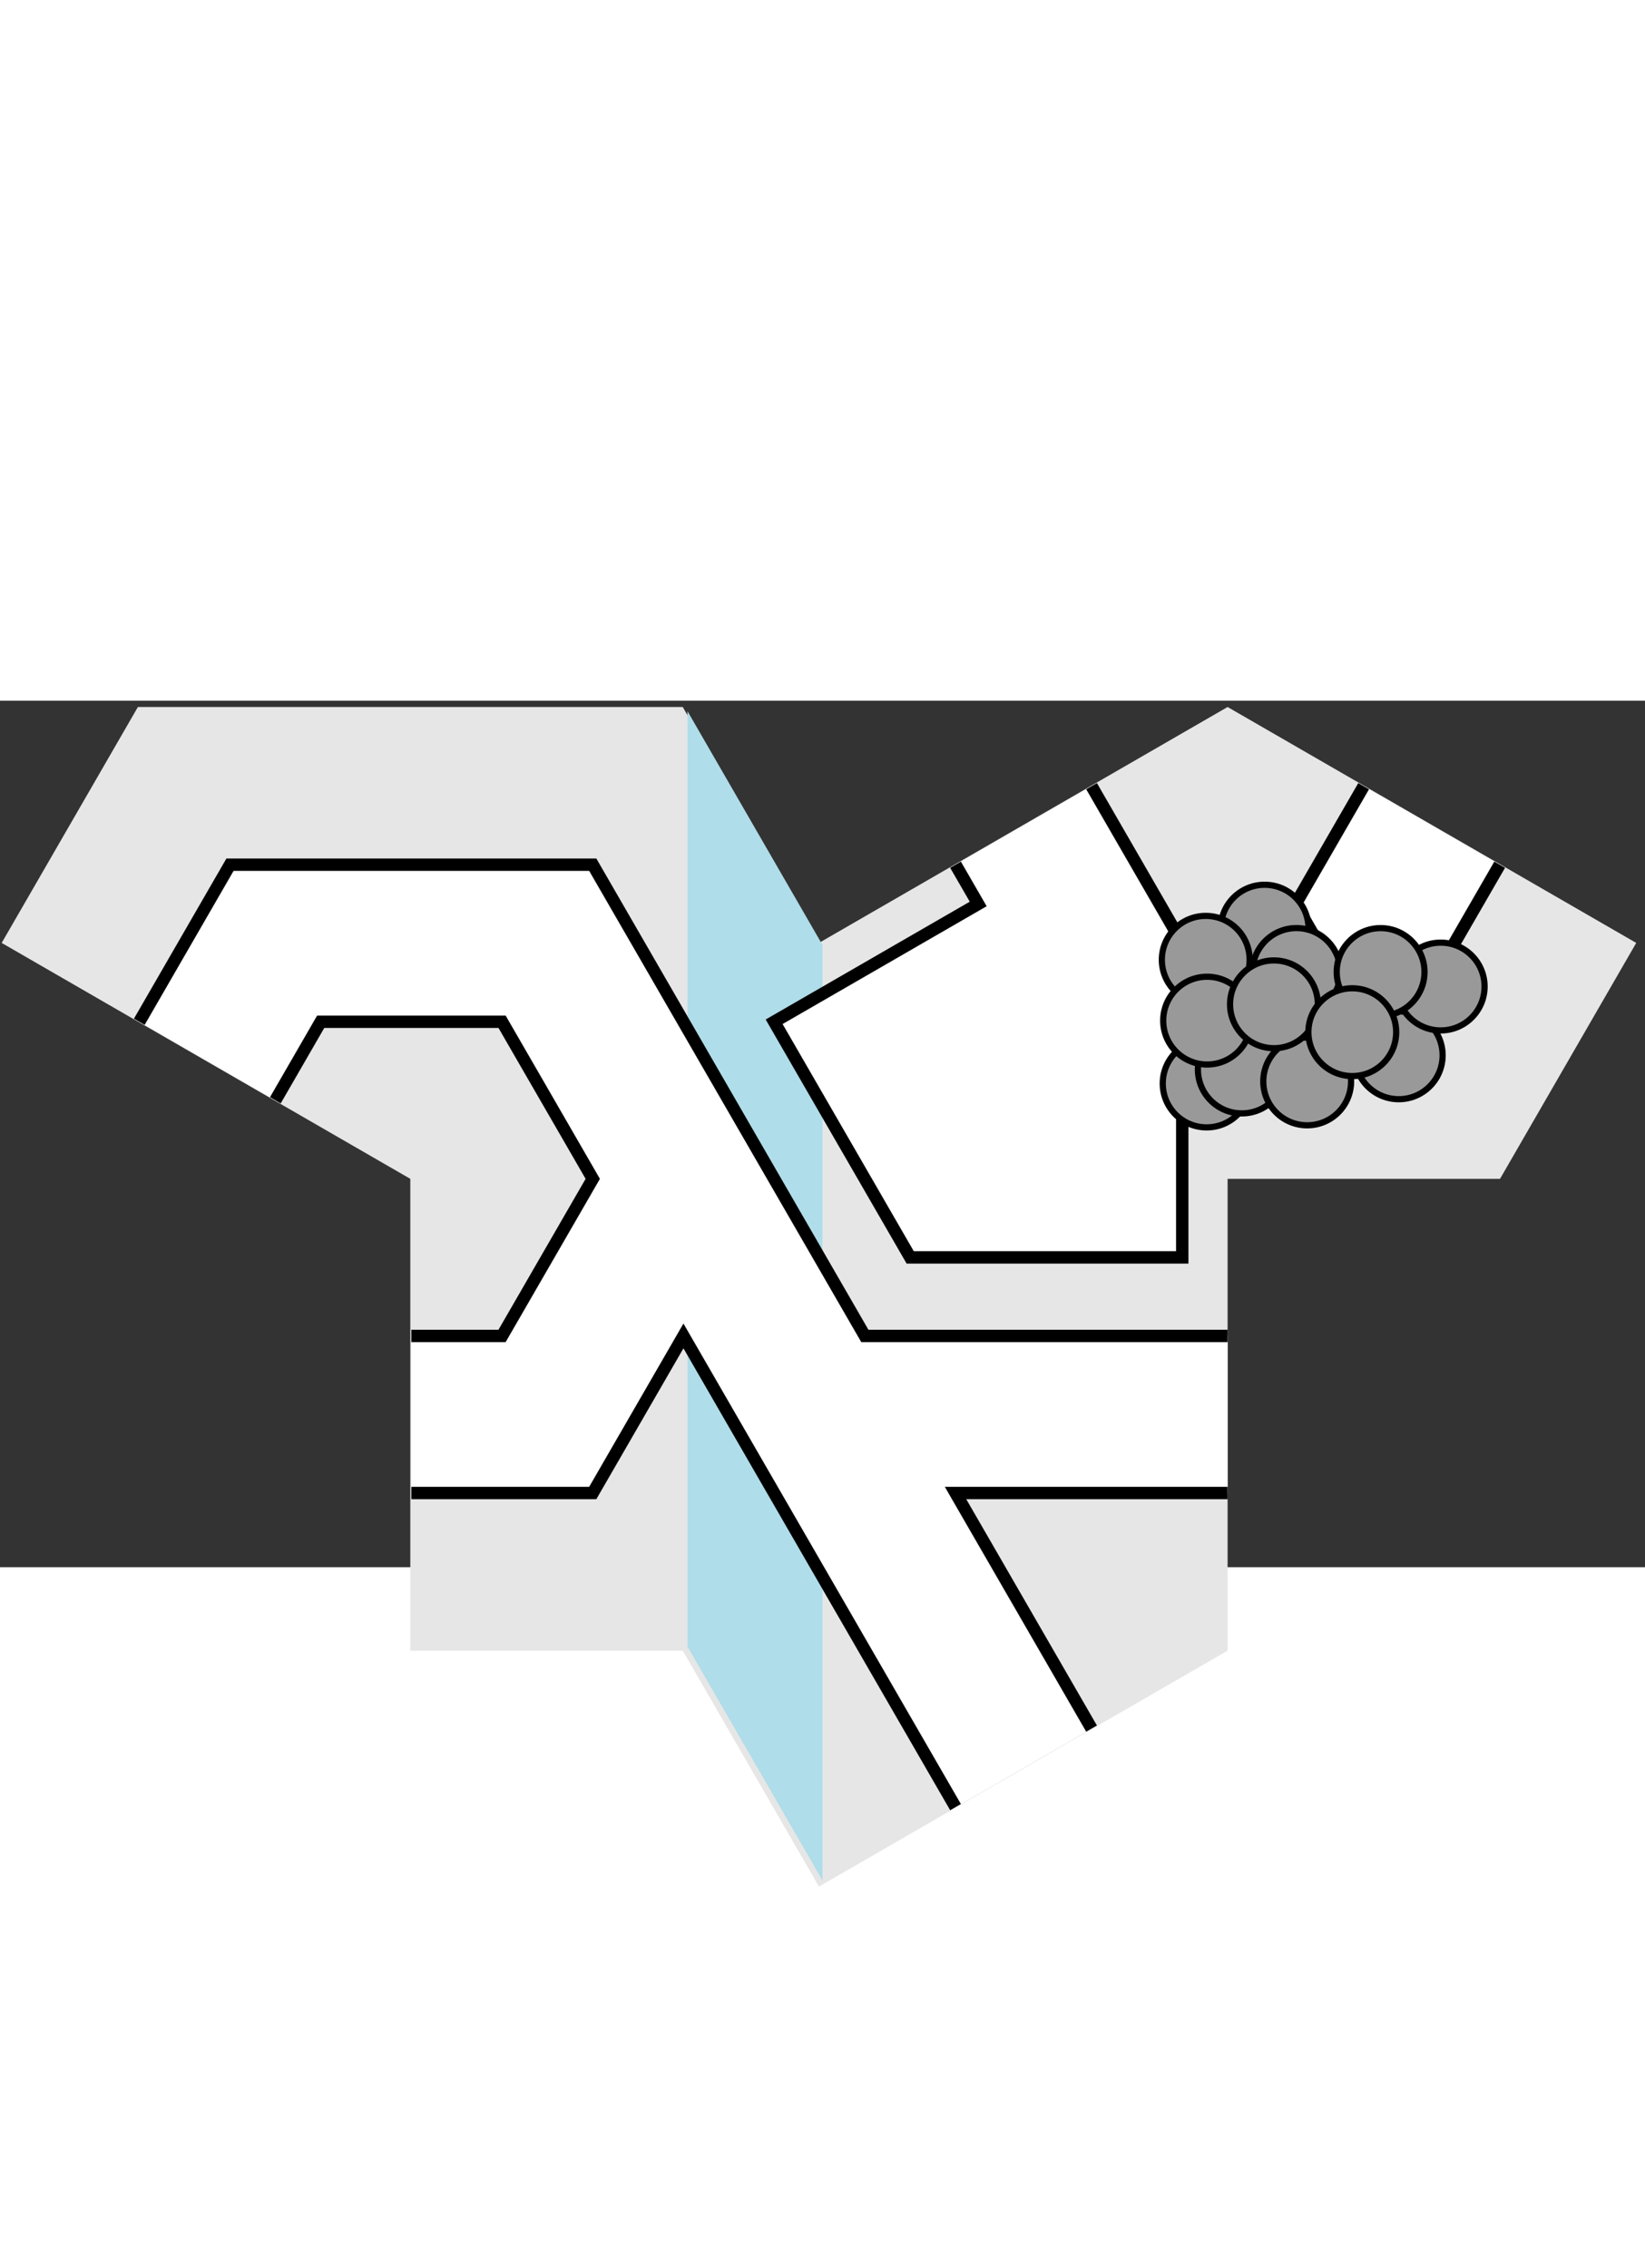 <?xml version="1.0" encoding="UTF-8" standalone="no"?>
<!-- Created with Inkscape (http://www.inkscape.org/) -->

<svg
   width="132.825mm"
   height="183.132mm"
   viewBox="-46.366 -53.116 182.732 96.257"
   version="1.1"
   id="svg5"
   inkscape:version="1.1.2 (0a00cf5339, 2022-02-04)"
   sodipodi:docname="tile3.svg"
   xmlns:inkscape="http://www.inkscape.org/namespaces/inkscape"
   xmlns:sodipodi="http://sodipodi.sourceforge.net/DTD/sodipodi-0.dtd"
   xmlns="http://www.w3.org/2000/svg"
   xmlns:svg="http://www.w3.org/2000/svg">
  <rect x="-46.366" y="-53.116" width="182.732" height="96.257" fill="#333333" stroke="none"/>
  <sodipodi:namedview
     id="namedview7"
     pagecolor="#ffffff"
     bordercolor="#666666"
     borderopacity="1.0"
     inkscape:pageshadow="2"
     inkscape:pageopacity="0.0"
     inkscape:pagecheckerboard="0"
     inkscape:document-units="mm"
     showgrid="true"
     inkscape:snap-bbox="true"
     inkscape:snap-center="true"
     fit-margin-top="0.2"
     lock-margins="true"
     fit-margin-left="0.2"
     fit-margin-right="0.2"
     fit-margin-bottom="0.2"
     inkscape:zoom="1.9426985"
     inkscape:cx="265.8673"
     inkscape:cy="397.38539"
     inkscape:window-width="1920"
     inkscape:window-height="1043"
     inkscape:window-x="0"
     inkscape:window-y="0"
     inkscape:window-maximized="1"
     inkscape:current-layer="dungeon"
     inkscape:snap-page="true"
     inkscape:snap-grids="false">
    <inkscape:grid
       type="axonomgrid"
       id="grid826"
       empcolor="#03ff92"
       empopacity="0.251"
       empspacing="6"
       spacingy="3.333"
       originx="136.366"
       originy="50.034"
       gridanglex="60"
       gridanglez="60" />
  </sodipodi:namedview>
  <defs
     id="defs2" />
  <g
     inkscape:label="Layer 1"
     inkscape:groupmode="layer"
     id="layer1"
     transform="translate(-24.415,76.566)">
    <g
       id="g1594"
       inkscape:transform-center-x="-38.971142"
       inkscape:transform-center-y="-44.999997">
      <g
         id="g443"
         transform="matrix(0,-1,-1,0,84.415,27.357)"
         inkscape:transform-center-x="2.3241212"
         inkscape:transform-center-y="12.990389">
        <path
           style="opacity:1;fill:#e6e6e6;stroke:none;stroke-width:2;stroke-opacity:1;stop-color:#000000"
           d="m 103.924,60.787 26.208,45.393 26.208,-15.131 0,-60.524 -26.208,-15.131 26.208,-45.393 -26.208,-45.393 -26.208,15.131 0,30.262 H 51.508 l -26.208,45.393 26.208,15.131 0,30.262 z"
           id="border"
           sodipodi:nodetypes="cccccccccccccc" />
        <g
           id="dungeon">
          <g
             id="g1119">
            <path
               style="fill:#afdde9;stroke-width:0.688;stop-color:#000000"
               d="M 155.885,30 129.904,15 H 25.981 L 51.962,30 H 155.885"
               id="path998" />
          </g>
          <path
             id="path1227"
             style="fill:#ffffff;stroke:none;stroke-width:1.376;stop-color:#000000"
             d="M 34.127,0.223 86.474,30.446 69.025,40.52 V 60.669 H 86.474 V 50.595 l 17.449,-10.074 17.449,10.074 v 20.149 l -8.725,5.037 8.725,15.111 17.449,-10.074 V 40.52 L 86.474,10.297 v -40.297 l -17.449,-4e-6 V 0.223 L 42.851,-14.889"
             sodipodi:nodetypes="cccccccccccccccccc" />
          <path
             id="path1858"
             style="fill:none;stroke:#000000;stroke-width:1.376;stop-color:#000000"
             d="M 69.025,-30 V 0.223 L 42.851,-14.889 M 69.025,60.669 V 40.52 L 86.474,30.446 34.127,0.223 M 121.373,90.892 138.822,80.818 V 40.52 L 86.474,10.297 v -40.297 m 26.174,105.78 8.725,-5.037 V 50.595 L 103.924,40.52 86.474,50.595 v 10.074" />
          <path
             style="fill:#ffffff;stroke:#000000;stroke-width:1.376;stop-color:#000000"
             d="m 138.822,-60.223 -13.087,7.556 v 10.074 l 8.725,5.037 13.087,-7.556"
             id="path1860" />
          <path
             style="fill:#ffffff;stroke:#000000;stroke-width:1.376;stop-color:#000000"
             d="M 138.822,0.223 134.46,-2.296 121.373,20.372 95.199,5.26 V -24.963 h 34.898 l 17.449,10.074"
             id="path1862" />
          <circle
             style="fill:#999999;stroke:#000000;stroke-width:0.688;stop-color:#000000"
             id="use8654"
             cx="34.113"
             cy="-131.717"
             r="4.876"
             transform="matrix(0,-1,-1,0,0,0)" />
          <circle
             style="fill:#999999;stroke:#000000;stroke-width:0.688;stop-color:#000000"
             id="use8656"
             cx="27.572"
             cy="-128.259"
             r="4.876"
             transform="matrix(0,-1,-1,0,0,0)" />
          <circle
             style="fill:#999999;stroke:#000000;stroke-width:0.688;stop-color:#000000"
             id="use8658"
             cx="27.672"
             cy="-114.515"
             r="4.876"
             transform="matrix(0,-1,-1,0,0,0)" />
          <circle
             style="fill:#999999;stroke:#000000;stroke-width:0.688;stop-color:#000000"
             id="use8660"
             cx="31.579"
             cy="-116.07"
             r="4.876"
             transform="matrix(0,-1,-1,0,0,0)" />
          <circle
             style="fill:#999999;stroke:#000000;stroke-width:0.688;stop-color:#000000"
             id="use8664"
             cx="49.009"
             cy="-117.647"
             r="4.876"
             transform="matrix(0,-1,-1,0,0,0)" />
          <circle
             style="fill:#999999;stroke:#000000;stroke-width:0.688;stop-color:#000000"
             id="use8666"
             cx="27.723"
             cy="-121.501"
             r="4.876"
             transform="matrix(0,-1,-1,0,0,0)" />
          <circle
             style="fill:#999999;stroke:#000000;stroke-width:0.688;stop-color:#000000"
             id="use8668"
             cx="37.644"
             cy="-126.905"
             r="4.876"
             transform="matrix(0,-1,-1,0,0,0)" />
          <circle
             style="fill:#999999;stroke:#000000;stroke-width:0.688;stop-color:#000000"
             id="use8672"
             cx="53.67"
             cy="-125.287"
             r="4.876"
             transform="matrix(0,-1,-1,0,0,0)" />
          <circle
             style="fill:#999999;stroke:#000000;stroke-width:0.688;stop-color:#000000"
             id="use8674"
             cx="46.996"
             cy="-126.901"
             r="4.876"
             transform="matrix(0,-1,-1,0,0,0)" />
          <circle
             style="fill:#999999;stroke:#000000;stroke-width:0.688;stop-color:#000000"
             id="use8678"
             cx="38.84"
             cy="-114.747"
             r="4.876"
             transform="matrix(0,-1,-1,0,0,0)" />
          <circle
             style="fill:#999999;stroke:#000000;stroke-width:0.688;stop-color:#000000"
             id="use8680"
             cx="35.148"
             cy="-123.313"
             r="4.876"
             transform="matrix(0,-1,-1,0,0,0)" />
          <circle
             style="fill:#999999;stroke:#000000;stroke-width:0.688;stop-color:#000000"
             id="use8682"
             cx="43.85"
             cy="-120.218"
             r="4.876"
             transform="matrix(0,-1,-1,0,0,0)" />
        </g>
      </g>
    </g>
  </g>
</svg>
